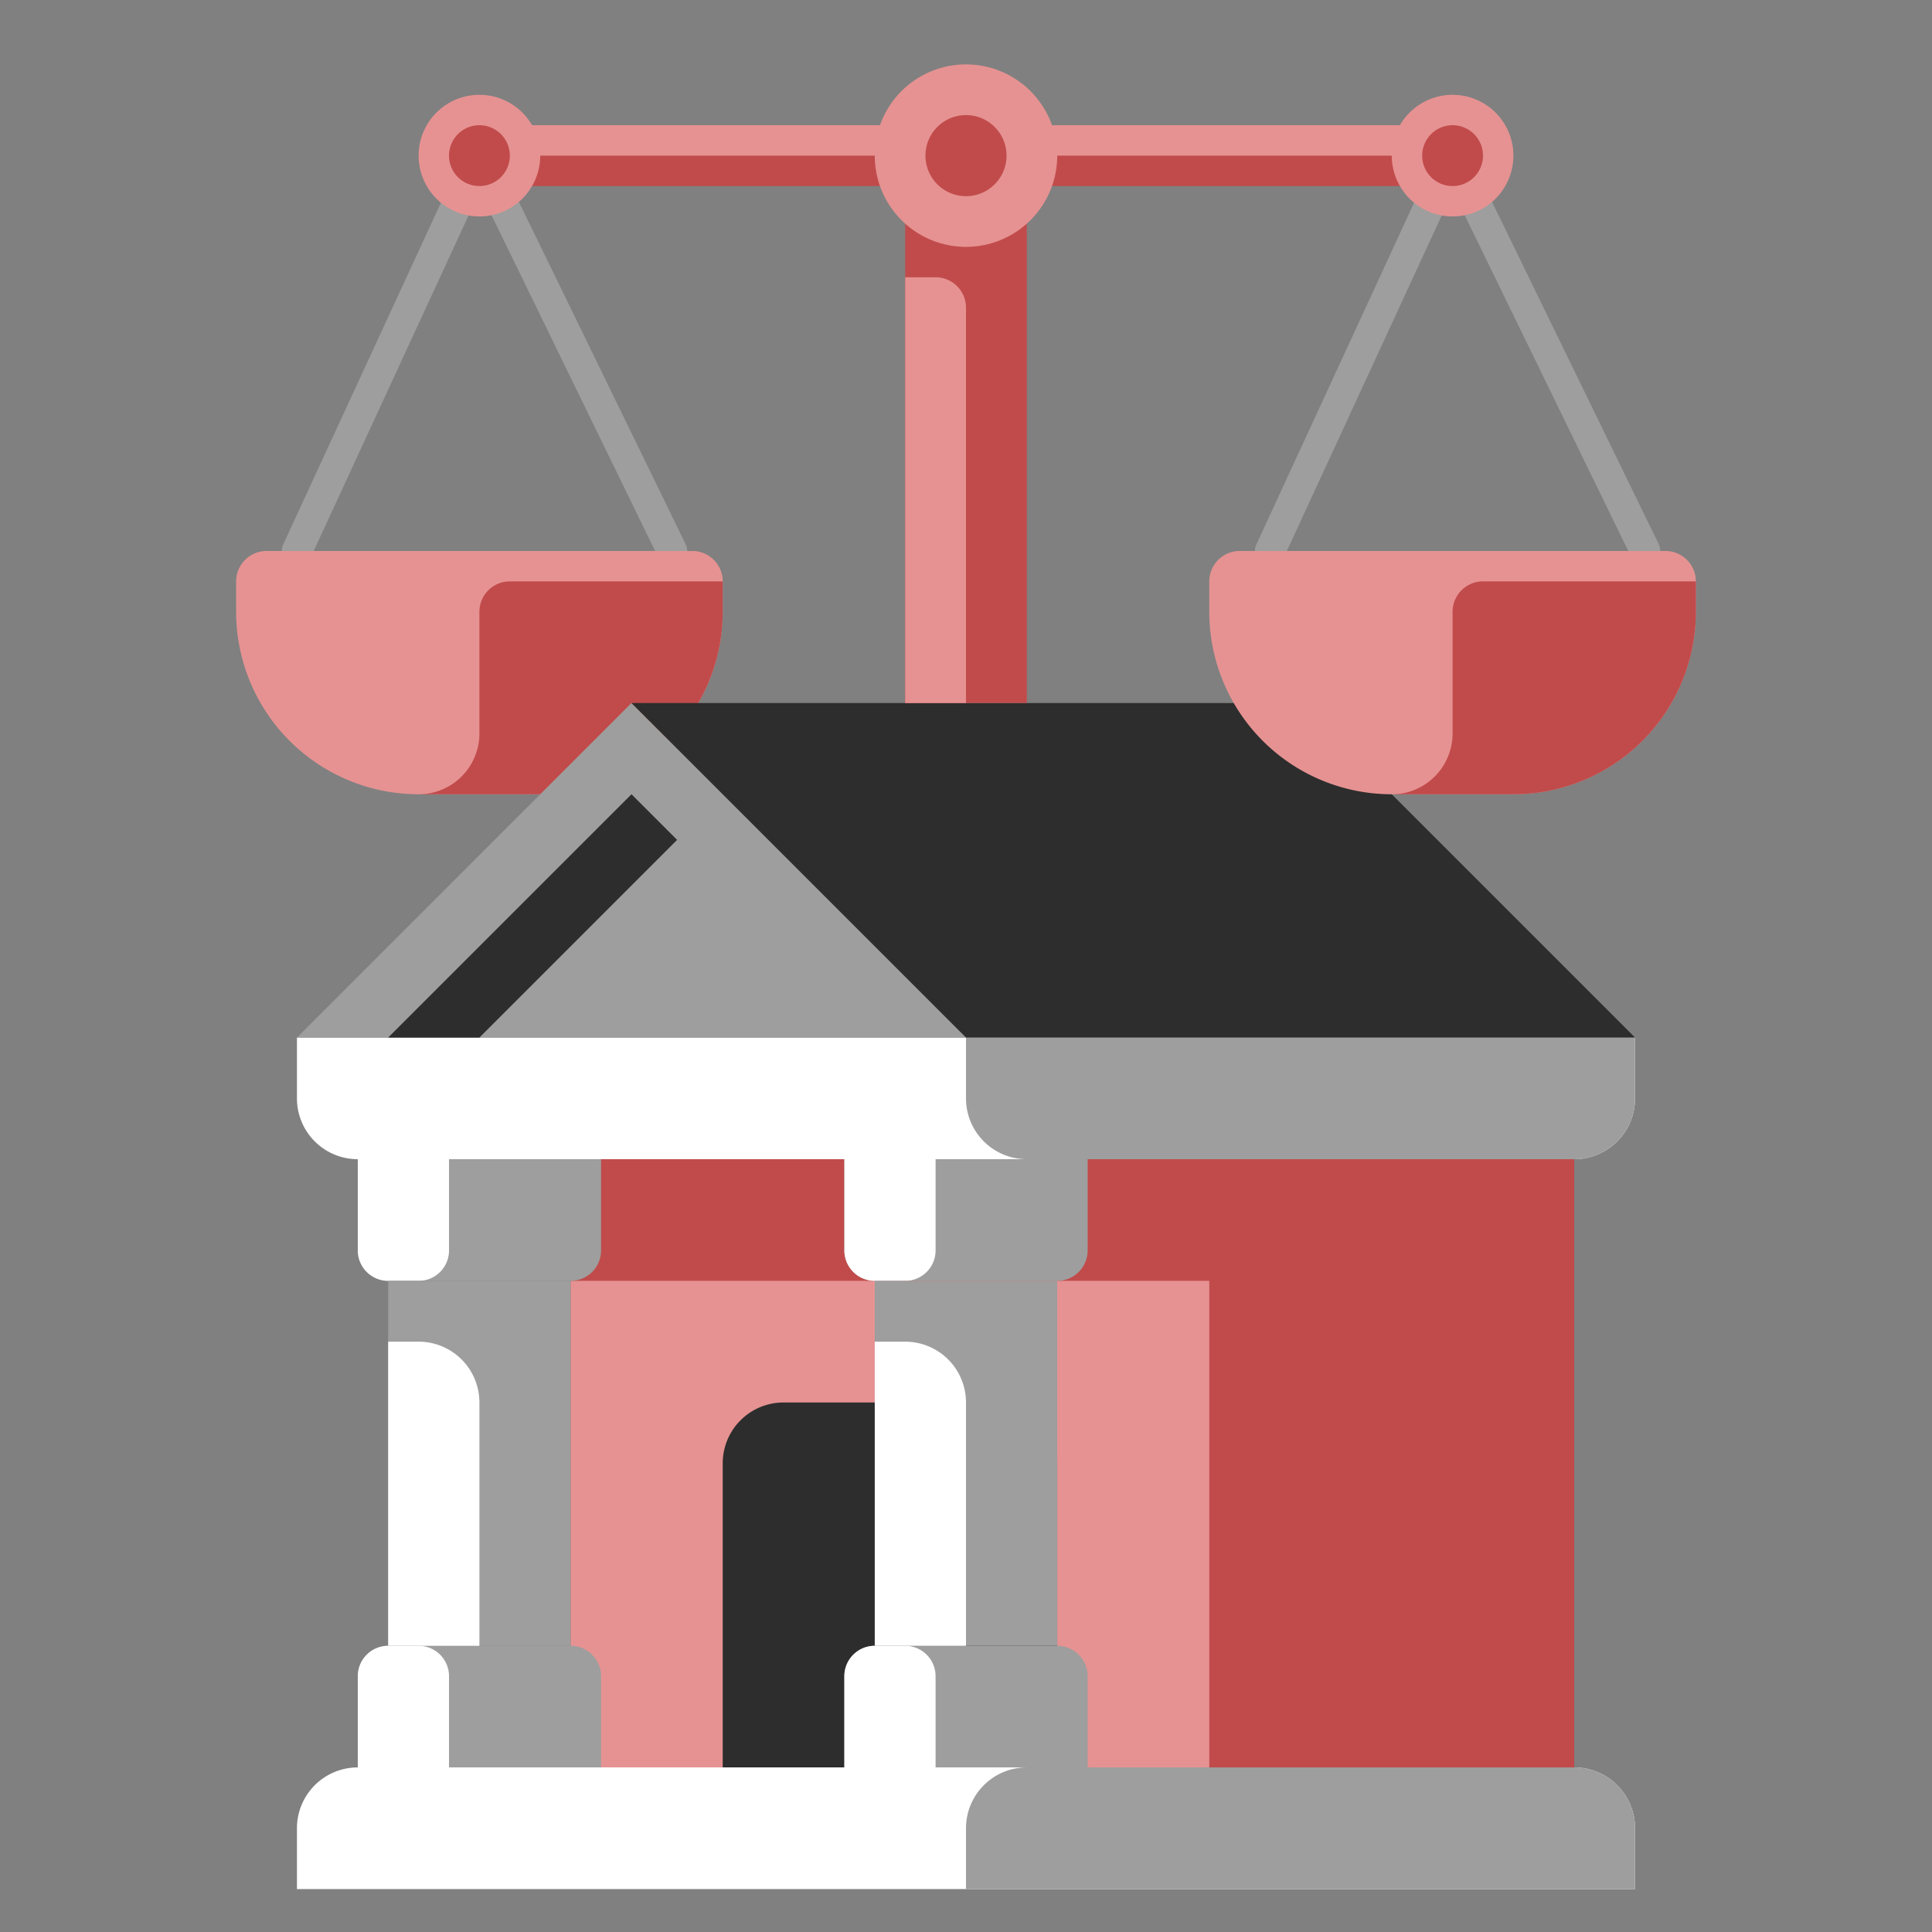 <svg width="90" height="90" fill="none" xmlns="http://www.w3.org/2000/svg"><rect width="100%" height="100%" fill="#808080" stroke="none"/><path d="M59.167 26.375a.707.707 0 0 1-.643-1.005l9.125-19.773 9.626 19.76a.708.708 0 0 1-1.273.62L67.684 8.902l-7.874 17.06a.708.708 0 0 1-.643.412Zm-45.334 0a.708.708 0 0 1-.643-1.005l9.126-19.773 9.626 19.76a.708.708 0 0 1-1.274.62L22.351 8.902l-7.874 17.06a.708.708 0 0 1-.644.412Z" fill="#9E9E9E"/><path d="M12.417 25.667H32.25a1.416 1.416 0 0 1 1.417 1.416V28.5a8.5 8.5 0 0 1-8.5 8.5H19.5a8.5 8.5 0 0 1-8.5-8.5v-1.417a1.417 1.417 0 0 1 1.417-1.416Z" fill="#E69292"/><path d="M33.667 27.083H23.75a1.417 1.417 0 0 0-1.417 1.417v5.667A2.833 2.833 0 0 1 19.5 37h5.667a8.5 8.5 0 0 0 8.5-8.5v-1.417Zm8.5-18.416H22.333V5.833h19.834v2.834Z" fill="#C14B4B"/><path d="M42.167 7.25H22.333V5.833h19.834V7.25Z" fill="#E69292"/><path d="M22.333 10.083a2.833 2.833 0 1 0 0-5.666 2.833 2.833 0 0 0 0 5.666Z" fill="#E69292"/><path d="M22.333 8.667a1.417 1.417 0 1 0 0-2.834 1.417 1.417 0 0 0 0 2.834Zm25.5-2.834h19.834v2.834H47.833V5.833Z" fill="#C14B4B"/><path d="M47.833 5.833h19.834V7.25H47.833V5.833Z" fill="#E69292"/><path d="M26.583 54h46.75v28.333h-46.75V54Z" fill="#C14B4B"/><path d="M26.583 59.667h29.75v22.666h-29.75V59.667Z" fill="#E69292"/><path d="M36.5 65.333h9.917a2.833 2.833 0 0 1 2.833 2.834v14.166H33.667V68.167a2.833 2.833 0 0 1 2.833-2.834Z" fill="#2D2D2D"/><path d="M13.833 48.333h62.334v2.834A2.833 2.833 0 0 1 73.333 54H16.667a2.833 2.833 0 0 1-2.834-2.833v-2.834Z" fill="#fff"/><path d="M73.333 54h-25.5A2.833 2.833 0 0 1 45 51.167v-2.834h31.167v2.834A2.833 2.833 0 0 1 73.333 54Z" fill="#9E9E9E"/><path d="M16.667 82.333h56.666a2.833 2.833 0 0 1 2.834 2.834V88H13.833v-2.833a2.833 2.833 0 0 1 2.834-2.834Z" fill="#fff"/><path d="M76.167 88H45v-2.833a2.833 2.833 0 0 1 2.833-2.834h25.5a2.833 2.833 0 0 1 2.834 2.834V88Zm-59.5-34H28v4.25a1.416 1.416 0 0 1-1.417 1.417h-8.5a1.417 1.417 0 0 1-1.416-1.417V54Z" fill="#9E9E9E"/><path d="M16.667 54h4.25v4.25a1.416 1.416 0 0 1-1.417 1.417h-1.417a1.417 1.417 0 0 1-1.416-1.417V54Z" fill="#fff"/><path d="M18.083 76.667h8.5A1.416 1.416 0 0 1 28 78.083v4.25H16.667v-4.25a1.417 1.417 0 0 1 1.416-1.416Z" fill="#9E9E9E"/><path d="M18.083 76.667H19.5a1.417 1.417 0 0 1 1.417 1.416v4.25h-4.25v-4.25a1.417 1.417 0 0 1 1.416-1.416Z" fill="#fff"/><path d="M18.083 59.667h8.5v17h-8.5v-17Z" fill="#9E9E9E"/><path d="M18.083 62.5H19.5a2.833 2.833 0 0 1 2.833 2.833v11.334h-4.25V62.5Z" fill="#fff"/><path d="M39.333 54h11.334v4.25a1.417 1.417 0 0 1-1.417 1.417h-8.5a1.417 1.417 0 0 1-1.417-1.417V54Z" fill="#9E9E9E"/><path d="M39.333 54h4.25v4.25a1.416 1.416 0 0 1-1.416 1.417H40.75a1.417 1.417 0 0 1-1.417-1.417V54Z" fill="#fff"/><path d="M40.75 76.667h8.5a1.417 1.417 0 0 1 1.417 1.416v4.25H39.333v-4.25a1.417 1.417 0 0 1 1.417-1.416Z" fill="#9E9E9E"/><path d="M40.75 76.667h1.417a1.417 1.417 0 0 1 1.416 1.416v4.25h-4.25v-4.25a1.417 1.417 0 0 1 1.417-1.416Z" fill="#fff"/><path d="M40.75 59.667h8.5v17h-8.5v-17Z" fill="#9E9E9E"/><path d="M40.75 62.5h1.417A2.833 2.833 0 0 1 45 65.333v11.334h-4.25V62.5Z" fill="#fff"/><path d="M13.833 48.333 29.417 32.75 45 48.333H13.833Z" fill="#9E9E9E"/><path d="M29.417 37 18.083 48.333h4.25l9.209-9.208L29.417 37ZM45 48.333 29.417 32.75H59.41a2.83 2.83 0 0 1 2.003.83l14.754 14.753H45Z" fill="#2D2D2D"/><path d="M42.167 5.833h5.666V32.75h-5.666V5.833Z" fill="#C14B4B"/><path d="M42.167 12.917h1.416A1.417 1.417 0 0 1 45 14.333V32.75h-2.833V12.917ZM45 11.5A4.25 4.25 0 1 0 45 3a4.25 4.25 0 0 0 0 8.5Z" fill="#E69292"/><path d="M45 9.139a1.889 1.889 0 1 0 0-3.778 1.889 1.889 0 0 0 0 3.778Z" fill="#C14B4B"/><path d="M67.667 10.083a2.833 2.833 0 1 0 0-5.666 2.833 2.833 0 0 0 0 5.666Z" fill="#E69292"/><path d="M67.667 8.667a1.417 1.417 0 1 0 0-2.834 1.417 1.417 0 0 0 0 2.834Z" fill="#C14B4B"/><path d="M57.75 25.667h19.833A1.417 1.417 0 0 1 79 27.083V28.5a8.5 8.5 0 0 1-8.5 8.5h-5.667a8.5 8.5 0 0 1-8.5-8.5v-1.417a1.417 1.417 0 0 1 1.417-1.416Z" fill="#E69292"/><path d="M79 27.083h-9.917a1.417 1.417 0 0 0-1.416 1.417v5.667A2.833 2.833 0 0 1 64.833 37H70.5a8.5 8.5 0 0 0 8.5-8.5v-1.417Z" fill="#C14B4B"/></svg>